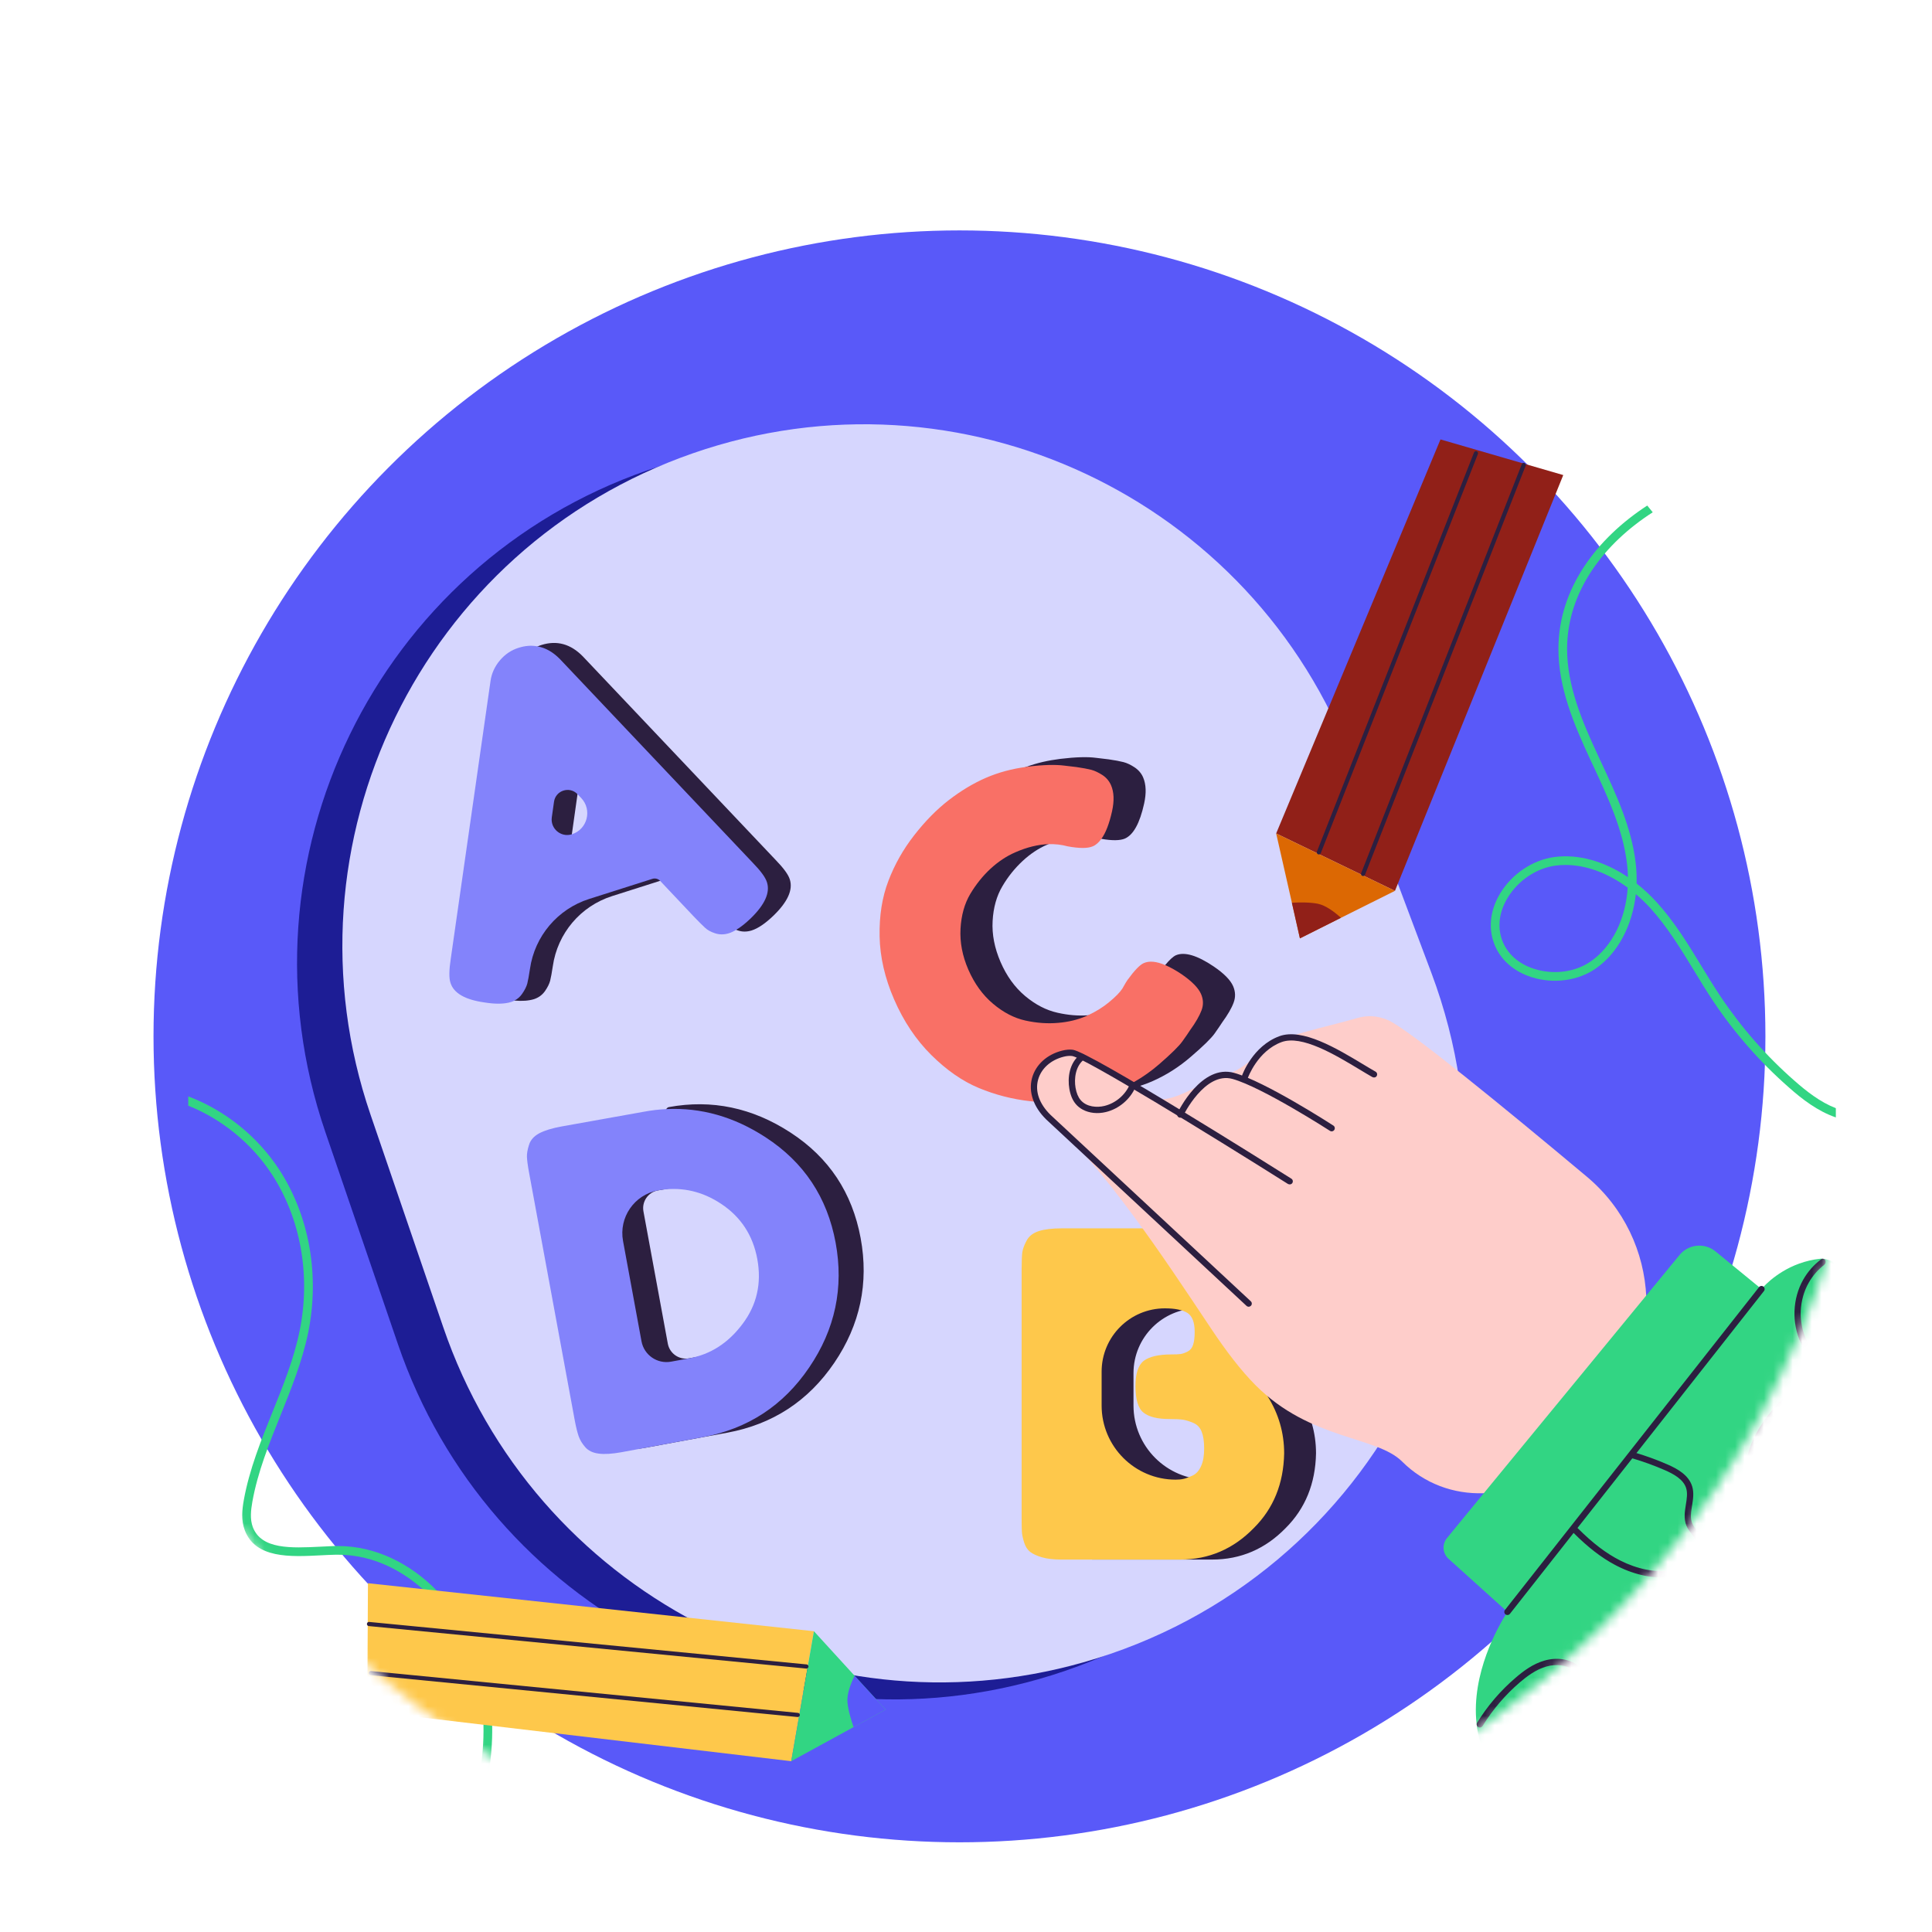 <svg width="201" height="201" viewBox="0 0 201 201" fill="none" xmlns="http://www.w3.org/2000/svg">
<g filter="url(#filter0_dd_149_4158)">
<mask id="mask0_149_4158" style="mask-type:alpha" maskUnits="userSpaceOnUse" x="6" y="2" width="189" height="189">
<circle cx="100.273" cy="96.273" r="94.273" fill="#D9D9D9"/>
</mask>
<g mask="url(#mask0_149_4158)">
<g filter="url(#filter1_dd_149_4158)">
<circle cx="100.273" cy="96.273" r="94.273" fill="white"/>
<circle cx="99.82" cy="95.82" r="83.849" fill="#5959F9"/>
<path d="M186.713 100.455C183.755 97.868 181.159 94.901 178.979 91.639C178.296 90.61 177.638 89.537 177.007 88.499C175.631 86.232 174.204 83.897 172.378 81.889C171.712 81.154 171.003 80.496 170.267 79.917C170.285 79.216 170.259 78.507 170.172 77.78C169.739 74.077 168.139 70.643 166.59 67.32L166.227 66.542C164.601 63.055 163.026 59.335 163.035 55.468C163.061 49.507 166.902 44.533 171.946 41.297C171.755 41.064 171.565 40.83 171.375 40.596C166.141 43.996 162.152 49.213 162.135 55.468C162.118 59.517 163.744 63.349 165.405 66.931L165.769 67.701C167.291 70.963 168.857 74.328 169.272 77.884C169.333 78.351 169.359 78.809 169.367 79.259C166.893 77.59 164.194 76.828 161.694 77.166C159.462 77.469 157.307 78.913 156.079 80.938C155.058 82.625 154.825 84.459 155.421 86.103C156.027 87.79 157.429 89.053 159.358 89.667C161.633 90.385 164.194 90.039 166.037 88.75C168.338 87.141 169.826 84.286 170.189 81.024C170.717 81.466 171.219 81.959 171.712 82.495C173.477 84.442 174.878 86.743 176.237 88.966C176.868 90.013 177.534 91.103 178.226 92.141C180.45 95.472 183.106 98.5 186.117 101.139C187.483 102.35 189.101 103.604 190.996 104.253V103.293C189.369 102.661 187.942 101.537 186.713 100.455ZM165.518 88.006C163.908 89.139 161.65 89.442 159.626 88.802C157.974 88.283 156.78 87.21 156.269 85.791C155.768 84.407 155.975 82.85 156.849 81.405C157.939 79.605 159.842 78.325 161.815 78.057C162.161 78.014 162.516 77.988 162.87 77.988C165.007 77.988 167.274 78.827 169.342 80.349C169.134 83.594 167.741 86.457 165.518 88.006Z" fill="#32D583"/>
<path d="M51.206 167.547C51.267 170.973 50.627 174.623 49.277 178.568H48.317C49.718 174.571 50.376 170.877 50.298 167.443C50.281 166.361 50.185 165.306 50.021 164.276C49.978 163.982 49.917 163.688 49.848 163.394C49.822 163.247 49.787 163.091 49.753 162.944C49.346 161.292 48.68 159.639 47.798 158.091C47.72 157.935 47.624 157.779 47.529 157.623C46.569 156.023 45.367 154.552 43.974 153.324C41.456 151.092 38.324 149.664 34.838 149.751C34.371 149.759 33.886 149.785 33.384 149.811C30.192 149.976 26.576 150.157 25.46 147.19C25.07 146.16 25.192 145.036 25.365 144.067C25.936 140.883 27.164 137.846 28.349 134.905C29.448 132.18 30.581 129.368 31.17 126.47C32.346 120.717 31.291 114.773 28.28 110.162C26.16 106.927 23.055 104.418 19.585 103.033V102.064C23.366 103.492 26.749 106.174 29.041 109.669C32.182 114.479 33.281 120.665 32.061 126.652C31.447 129.628 30.296 132.483 29.189 135.242C28.02 138.141 26.809 141.134 26.256 144.231C26.1 145.114 25.996 146.048 26.299 146.87C27.19 149.223 30.313 149.059 33.341 148.912C33.843 148.886 34.345 148.86 34.812 148.842H35.141C39.146 148.842 42.711 150.711 45.444 153.479C46.699 154.734 47.772 156.187 48.637 157.736C48.723 157.883 48.81 158.039 48.888 158.194C49.718 159.752 50.332 161.395 50.704 163.039C50.739 163.186 50.765 163.333 50.8 163.48C50.843 163.697 50.877 163.913 50.912 164.129C51.094 165.245 51.189 166.387 51.206 167.547Z" fill="#32D583"/>
<path d="M67.396 36.917C39.168 46.71 24.168 77.481 33.84 105.75L41.405 127.858C50.804 155.328 80.054 170.642 107.984 162.716C138.719 153.995 155.438 120.869 144.197 90.963L135.976 69.091C125.622 41.545 95.198 27.271 67.396 36.917Z" fill="#1D1D95"/>
<path d="M72.109 35.15C43.881 44.944 28.881 75.714 38.554 103.984L46.118 126.091C55.517 153.561 84.766 168.874 112.697 160.949C143.432 152.228 160.151 119.102 148.91 89.196L140.689 67.324C130.335 39.778 99.911 25.504 72.109 35.15Z" fill="#D6D6FE"/>
<path d="M136.484 136.112C136.483 136.109 136.483 136.106 136.483 136.103C136.483 136.1 136.482 136.098 136.482 136.095C136.411 135.85 136.331 135.608 136.242 135.368C135.397 133.076 135.292 130.444 135.752 128.045C135.87 127.427 135.929 126.793 135.929 126.141C135.929 123.286 134.908 120.847 132.875 118.805C131.105 116.979 128.948 115.984 126.405 115.819C125.897 115.786 125.393 115.897 124.925 116.097L123.142 116.876L122.489 117.159C122.486 117.161 122.483 117.161 122.481 117.161C122.478 117.161 122.475 117.162 122.472 117.163L121.04 117.775L119.489 118.447C116.095 119.916 114.912 114.941 111.394 116.08C110.797 116.27 110.373 116.599 110.122 117.066C109.871 117.533 109.724 117.94 109.672 118.286C109.629 118.632 109.603 119.186 109.603 119.93V146.022C109.603 146.619 109.612 147.069 109.629 147.363C109.646 147.666 109.724 148.029 109.863 148.47C110.001 148.912 110.217 149.24 110.494 149.457C110.78 149.673 111.186 149.863 111.723 150.019C112.25 150.175 112.925 150.253 113.738 150.253H126.101C129.077 150.253 131.638 149.154 133.766 146.965C135.799 144.932 136.855 142.345 136.915 139.205C136.915 138.125 136.769 137.097 136.484 136.112ZM125.634 141.939C121.377 141.939 117.926 138.487 117.926 134.23V130.856C117.926 127.134 120.943 124.117 124.665 124.117C125.617 124.134 126.343 124.29 126.837 124.584C127.347 124.904 127.607 125.562 127.607 126.565C127.607 127.127 127.555 127.569 127.442 127.906C127.416 127.993 127.382 128.07 127.338 128.148C127.226 128.356 127.079 128.503 126.88 128.607C126.612 128.745 126.369 128.832 126.153 128.866C125.928 128.901 125.617 128.91 125.21 128.91C123.86 128.91 122.9 129.135 122.321 129.567C121.741 130.008 121.447 130.891 121.447 132.206C121.447 133.616 121.732 134.542 122.295 134.974C122.857 135.415 123.757 135.632 124.976 135.632C125.599 135.632 126.075 135.658 126.387 135.701C126.698 135.753 127.061 135.865 127.468 136.038C127.875 136.211 128.16 136.514 128.333 136.955C128.506 137.388 128.593 137.968 128.593 138.694C128.593 139.447 128.489 140.061 128.264 140.546C128.048 141.03 127.745 141.359 127.347 141.532C126.958 141.705 126.655 141.817 126.43 141.861C126.214 141.913 125.945 141.939 125.634 141.939Z" fill="#2C1F40"/>
<path d="M131.87 133.253C131.316 132.367 131.269 131.242 131.709 130.295C132.311 128.998 132.614 127.613 132.614 126.141C132.614 123.286 131.593 120.847 129.56 118.805C128.236 117.438 126.688 116.538 124.923 116.097C124.101 115.898 123.236 115.794 122.319 115.794H110.475C109.471 115.794 108.667 115.889 108.078 116.08C107.481 116.27 107.058 116.599 106.807 117.066C106.556 117.533 106.409 117.94 106.357 118.286C106.314 118.632 106.288 119.186 106.288 119.93V146.022C106.288 146.619 106.296 147.069 106.314 147.363C106.331 147.666 106.409 148.029 106.547 148.471C106.686 148.912 106.902 149.24 107.179 149.457C107.464 149.673 107.871 149.863 108.407 150.019C108.935 150.175 109.61 150.253 110.423 150.253H122.786C125.762 150.253 128.323 149.154 130.451 146.965C132.493 144.932 133.539 142.345 133.6 139.205C133.6 137.059 133.02 135.07 131.87 133.253ZM122.319 141.939C118.061 141.939 114.61 138.488 114.61 134.23V130.701C114.61 127.065 117.558 124.117 121.194 124.117C122.223 124.117 123.002 124.273 123.521 124.584C124.032 124.904 124.291 125.562 124.291 126.565C124.291 127.128 124.239 127.569 124.127 127.906C124.023 128.235 123.833 128.469 123.564 128.607C123.296 128.745 123.054 128.832 122.838 128.867C122.613 128.901 122.301 128.91 121.895 128.91C120.545 128.91 119.585 129.135 119.005 129.567C118.425 130.009 118.131 130.891 118.131 132.206C118.131 133.616 118.417 134.542 118.979 134.974C119.541 135.416 120.441 135.632 121.661 135.632C122.284 135.632 122.76 135.658 123.071 135.701C123.383 135.753 123.746 135.865 124.153 136.038C124.559 136.212 124.853 136.514 125.018 136.956C125.191 137.388 125.277 137.968 125.277 138.694C125.277 139.447 125.174 140.061 124.949 140.546C124.732 141.03 124.43 141.359 124.032 141.532C123.642 141.705 123.339 141.818 123.115 141.861C122.898 141.913 122.63 141.939 122.319 141.939Z" fill="#FEC84B"/>
<path d="M128.289 90.593C128.012 89.962 127.346 89.278 126.273 88.551C124.543 87.383 123.228 87.003 122.337 87.383C122.051 87.513 121.679 87.851 121.221 88.404C121.039 88.621 120.849 88.863 120.641 89.148L120.459 89.434L120.105 90.039C119.862 90.42 119.395 90.896 118.703 91.475C118.011 92.046 117.224 92.522 116.333 92.912C115.467 93.284 114.49 93.517 113.408 93.612C113.339 93.621 113.261 93.621 113.183 93.63C112.163 93.699 111.116 93.612 110.017 93.362C108.849 93.102 107.724 92.522 106.652 91.623C105.579 90.723 104.722 89.538 104.091 88.076C103.468 86.631 103.191 85.212 103.269 83.819C103.347 82.418 103.684 81.215 104.29 80.194C104.887 79.182 105.596 78.308 106.401 77.564C107.205 76.82 108.053 76.258 108.944 75.877C108.988 75.86 109.022 75.843 109.065 75.825C111.038 74.995 112.82 74.804 114.412 75.246C114.473 75.254 114.533 75.263 114.585 75.272C115.718 75.471 116.532 75.453 117.025 75.246C117.916 74.856 118.582 73.645 119.032 71.603C119.274 70.505 119.239 69.605 118.928 68.878C118.746 68.454 118.443 68.1 118.037 67.831C117.63 67.563 117.25 67.381 116.878 67.286C116.514 67.191 116.004 67.096 115.346 67.001L114.049 66.845C113.149 66.724 111.903 66.759 110.329 66.949C109.065 67.105 107.872 67.373 106.756 67.788C106.479 67.883 106.21 67.996 105.942 68.108C104.619 68.679 103.321 69.458 102.049 70.435C100.786 71.413 99.584 72.633 98.442 74.095C97.3 75.566 96.409 77.149 95.76 78.844C95.111 80.549 94.808 82.469 94.851 84.615C94.903 86.769 95.405 88.949 96.357 91.164C97.343 93.439 98.632 95.36 100.224 96.943C101.816 98.526 103.468 99.677 105.172 100.386C105.856 100.672 106.548 100.914 107.249 101.113C107.301 101.13 107.344 101.139 107.396 101.156C107.567 101.208 107.73 101.251 107.902 101.294C107.905 101.294 107.908 101.295 107.911 101.295C107.913 101.295 107.916 101.295 107.919 101.296C108.774 101.503 109.629 101.667 110.51 101.762C110.804 101.797 111.098 101.823 111.384 101.84C111.626 101.866 111.86 101.874 112.093 101.892C113.27 101.935 114.386 101.883 115.424 101.727C115.485 101.719 115.545 101.71 115.606 101.701C116.168 101.615 116.722 101.502 117.25 101.364C117.431 101.329 117.613 101.277 117.786 101.234C117.895 101.201 118.004 101.175 118.106 101.134C118.112 101.132 118.118 101.13 118.125 101.13C118.13 101.13 118.134 101.13 118.139 101.128C118.301 101.077 118.463 101.026 118.625 100.966C119.04 100.836 119.438 100.681 119.828 100.516C121.298 99.876 122.665 99.011 123.928 97.912C125.2 96.822 126.005 96.026 126.359 95.533C126.706 95.04 126.974 94.65 127.155 94.365C127.735 93.569 128.133 92.886 128.341 92.315C128.557 91.744 128.539 91.173 128.289 90.593Z" fill="#2C1F40"/>
<path d="M124.95 91.406C124.673 90.775 123.998 90.091 122.934 89.356C122.311 88.941 121.74 88.62 121.221 88.404C120.313 88.015 119.569 87.946 118.998 88.197C118.591 88.37 118.029 88.958 117.302 89.953L117.12 90.238L116.766 90.853C116.523 91.233 116.056 91.709 115.364 92.28C114.724 92.808 113.989 93.258 113.184 93.63C113.123 93.656 113.054 93.69 112.994 93.716C112.129 94.088 111.151 94.33 110.07 94.417C108.979 94.512 107.855 94.434 106.678 94.175C105.51 93.915 104.386 93.335 103.313 92.427C102.24 91.527 101.384 90.342 100.743 88.88C100.12 87.444 99.852 86.025 99.93 84.624C100.008 83.222 100.345 82.019 100.942 81.007C101.548 79.995 102.257 79.113 103.062 78.369C103.867 77.633 104.714 77.071 105.605 76.682C106.825 76.145 107.985 75.86 109.066 75.825C109.767 75.799 110.433 75.877 111.073 76.05C112.293 76.275 113.167 76.275 113.686 76.05C114.023 75.912 114.317 75.643 114.586 75.271C115.044 74.648 115.407 73.688 115.693 72.408C115.935 71.318 115.901 70.409 115.589 69.691C115.399 69.259 115.105 68.904 114.698 68.636C114.291 68.376 113.902 68.186 113.539 68.091C113.175 67.996 112.665 67.9 112.007 67.805L110.71 67.65C109.801 67.537 108.564 67.563 106.99 67.753C106.912 67.762 106.834 67.771 106.756 67.788C105.268 67.987 103.884 68.359 102.595 68.913C101.271 69.484 99.982 70.262 98.71 71.24C97.447 72.217 96.245 73.437 95.103 74.908C93.961 76.37 93.07 77.953 92.421 79.658C91.772 81.353 91.469 83.274 91.512 85.428C91.556 87.574 92.057 89.754 93.018 91.969C94.004 94.244 95.293 96.173 96.885 97.756C98.477 99.331 100.12 100.481 101.833 101.191C103.538 101.9 105.32 102.359 107.171 102.566C107.301 102.584 107.431 102.592 107.552 102.601C107.639 102.618 107.725 102.627 107.812 102.627C107.976 102.644 108.14 102.662 108.305 102.67C109.507 102.739 110.649 102.714 111.713 102.584C111.904 102.566 112.085 102.532 112.267 102.506C112.328 102.497 112.388 102.489 112.449 102.471C113.513 102.298 114.499 102.056 115.425 101.727C115.788 101.606 116.143 101.468 116.489 101.321C116.766 101.2 117.034 101.078 117.293 100.94C117.379 100.897 117.464 100.855 117.549 100.812C117.552 100.811 117.554 100.81 117.557 100.81C117.56 100.81 117.563 100.809 117.566 100.808C117.657 100.758 117.733 100.707 117.817 100.657C117.82 100.655 117.823 100.654 117.826 100.654C117.828 100.654 117.831 100.654 117.833 100.653C117.884 100.627 117.926 100.602 117.968 100.577C118.885 100.058 119.759 99.443 120.59 98.725C121.853 97.626 122.666 96.831 123.012 96.338C123.367 95.844 123.635 95.455 123.817 95.169C124.396 94.374 124.785 93.69 125.002 93.119C125.218 92.548 125.201 91.977 124.95 91.406Z" fill="#F97066"/>
<path d="M166.261 136.021C173.396 128.747 172.895 116.953 165.082 110.412C156.359 103.109 146.513 95.059 144.428 94.14C143.249 93.621 142.159 93.637 141.213 93.913C138.764 94.627 135.587 95.285 133.204 96.193C132.746 96.367 132.275 96.622 131.802 96.983C130.01 98.35 129.046 99.476 126.867 100.051C125.019 100.539 121.691 103.079 120.015 102.159L112.395 97.978C110.948 97.209 109.158 97.576 108.134 98.855C107.032 100.229 107.158 102.215 108.424 103.439C115.362 110.145 120.698 118.275 126.051 126.302C127.52 128.504 129.093 130.581 130.642 132.132C136.348 137.845 143.195 137.383 145.876 140.058C150.525 144.696 158.103 144.339 162.7 139.651L166.261 136.021Z" fill="#FECDCA"/>
<path d="M129.361 100.325C129.22 100.251 129.152 100.083 129.206 99.929C129.25 99.802 130.314 96.838 133.094 95.806C135.492 94.917 139.132 97.113 141.79 98.712C142.268 99 142.712 99.268 143.109 99.492C143.265 99.581 143.32 99.781 143.231 99.938C143.142 100.095 142.961 100.14 142.786 100.061C142.386 99.834 141.937 99.564 141.454 99.272C138.911 97.738 135.424 95.638 133.322 96.419C130.835 97.342 129.833 100.117 129.823 100.145C129.763 100.315 129.577 100.405 129.406 100.345C129.39 100.339 129.374 100.333 129.361 100.325Z" fill="#2C1F40"/>
<path d="M122.637 104.242C122.483 104.16 122.42 103.972 122.496 103.813C122.596 103.603 124.998 98.666 128.407 99.622C131.603 100.514 138.431 104.913 138.719 105.1C138.87 105.197 138.914 105.4 138.816 105.552C138.719 105.704 138.512 105.75 138.365 105.649C138.295 105.604 131.331 101.12 128.232 100.251C125.35 99.445 123.109 104.049 123.087 104.095C123.009 104.259 122.813 104.328 122.651 104.249C122.645 104.247 122.641 104.245 122.637 104.242Z" fill="#2C1F40"/>
<path d="M129.753 123.91C129.729 123.897 129.705 123.881 129.685 123.86L108.836 104.457C107.512 103.155 106.98 101.59 107.369 100.16C107.748 98.768 108.921 97.7 110.507 97.303C110.906 97.203 111.277 97.173 111.612 97.214C113.389 97.437 132.209 109.275 134.349 110.625C134.503 110.722 134.548 110.924 134.451 111.077C134.355 111.229 134.158 111.262 134.001 111.179C125.645 105.911 112.769 98.017 111.531 97.863C111.282 97.832 110.982 97.857 110.667 97.936C109.313 98.275 108.317 99.171 108 100.333C107.669 101.546 108.127 102.843 109.288 103.984L130.129 123.382C130.262 123.504 130.269 123.711 130.147 123.843C130.043 123.954 129.881 123.978 129.753 123.91Z" fill="#2C1F40"/>
<path d="M112.651 103.446C112.37 103.297 112.123 103.103 111.924 102.867C111.588 102.47 111.369 101.952 111.253 101.283C111.053 100.137 111.242 98.599 112.371 97.715C112.514 97.603 112.717 97.628 112.831 97.77C112.941 97.913 112.916 98.118 112.774 98.229C111.872 98.935 111.738 100.256 111.897 101.171C111.993 101.721 112.165 102.138 112.424 102.444C113.049 103.188 114.147 103.241 114.895 103.059C116.045 102.783 117.053 101.937 117.526 100.854C117.598 100.689 117.79 100.614 117.956 100.685C118.111 100.76 118.197 100.949 118.124 101.116C117.572 102.384 116.392 103.372 115.047 103.695C114.185 103.903 113.321 103.803 112.651 103.446Z" fill="#2C1F40"/>
<path d="M190.422 119.151C190.779 119.27 190.993 119.626 190.993 120.002V157.276C190.993 169.036 181.46 178.569 169.701 178.569C164.247 178.569 158.61 176.777 155.482 172.309C155.08 171.734 154.763 171.202 154.545 170.722C154.19 169.935 153.939 169.147 153.783 168.36C153.706 168.014 153.654 167.659 153.619 167.322C153.039 162.105 155.912 157.165 156.656 155.971C156.676 155.94 156.694 155.912 156.711 155.886C156.78 155.78 156.763 155.64 156.672 155.552L156.598 155.481C156.596 155.479 156.594 155.478 156.591 155.478C156.588 155.478 156.585 155.477 156.583 155.475L151.058 150.495L150.695 150.166C150.079 149.609 150.009 148.667 150.535 148.024L152.209 145.979L160.895 135.407L164.589 130.917L174.737 118.563C175.669 117.43 177.343 117.265 178.479 118.194L183.008 121.902L183.017 121.91C183.153 122.023 183.358 121.999 183.475 121.868C184.115 121.193 186.166 119.29 189.401 118.952C189.444 118.943 189.496 118.952 189.548 118.952C189.79 118.952 190.085 119.021 190.422 119.151Z" fill="#32D583"/>
<path d="M156.675 155.988C156.658 155.979 156.642 155.968 156.627 155.956C156.485 155.844 156.46 155.639 156.572 155.497L183.004 121.912C183.116 121.769 183.325 121.744 183.463 121.857C183.605 121.969 183.63 122.174 183.518 122.317L157.086 155.901C156.986 156.028 156.812 156.061 156.675 155.988Z" fill="#2C1F40"/>
<path d="M181.874 166.18C181.502 168.931 179.927 171.596 177.566 173.473C176.666 174.191 175.671 174.779 174.711 175.35C174.2 175.671 173.681 175.973 173.188 176.293C172.928 176.466 172.626 176.674 172.565 176.934C172.513 177.133 172.574 177.384 172.764 177.712C172.828 177.821 172.894 177.926 172.964 178.027C173.116 178.248 172.968 178.569 172.699 178.569C172.604 178.569 172.513 178.525 172.456 178.448C172.361 178.317 172.272 178.179 172.193 178.041C171.916 177.557 171.83 177.141 171.925 176.778C172.072 176.242 172.565 175.921 172.833 175.748C173.335 175.42 173.863 175.108 174.373 174.797C175.316 174.226 176.294 173.646 177.15 172.963C179.391 171.18 180.879 168.68 181.225 166.093C181.606 163.308 180.628 160.479 178.682 158.714C177.903 158.013 177.029 157.537 176.155 157.347C174.2 156.914 172.271 157.849 170.999 158.705C170.169 159.268 169.381 159.934 168.62 160.591C167.954 161.171 167.262 161.75 166.535 162.278C166.232 162.486 165.878 162.719 165.462 162.737C164.874 162.754 164.459 162.382 164.078 162.053C163.974 161.967 163.879 161.872 163.767 161.794C163.031 161.231 161.941 161.076 160.86 161.387C159.761 161.707 158.818 162.434 158.126 163.022C156.615 164.317 155.297 165.857 154.253 167.554C154.082 167.831 153.668 167.76 153.631 167.437C153.622 167.36 153.64 167.286 153.68 167.221C154.761 165.461 156.14 163.853 157.702 162.529C158.446 161.889 159.458 161.11 160.678 160.764C161.959 160.392 163.265 160.591 164.173 161.275C164.286 161.361 164.39 161.456 164.502 161.56C164.822 161.828 165.116 162.088 165.436 162.071C165.679 162.071 165.921 161.915 166.146 161.75C166.855 161.231 167.53 160.652 168.196 160.098C168.966 159.432 169.771 158.748 170.636 158.16C172.02 157.226 174.114 156.222 176.302 156.707C177.271 156.923 178.249 157.451 179.123 158.229C181.225 160.133 182.281 163.178 181.874 166.18Z" fill="#2C1F40"/>
<path d="M190.995 148.575C190.995 148.669 190.957 148.759 190.894 148.829C190.028 149.783 189.622 151.11 189.93 152.269C190.034 152.649 190.207 153.013 190.389 153.393C190.675 154.008 190.977 154.639 190.986 155.357C191.021 156.707 190.086 157.719 189.186 158.697C189.022 158.887 188.858 159.069 188.693 159.242C187.569 160.531 186.833 162.053 186.565 163.637C186.133 166.275 187.024 168.732 187.854 170.324C188.655 171.875 189.689 173.161 190.863 174.089C190.945 174.154 190.995 174.253 190.995 174.358C190.995 174.629 190.693 174.786 190.48 174.619C189.223 173.633 188.121 172.275 187.275 170.627C186.401 168.949 185.449 166.344 185.925 163.524C186.21 161.828 187.006 160.202 188.2 158.818C188.365 158.627 188.538 158.446 188.711 158.255C189.524 157.373 190.354 156.456 190.337 155.366C190.32 154.795 190.069 154.25 189.792 153.67C189.61 153.281 189.42 152.874 189.308 152.442C188.912 151.032 189.392 149.461 190.447 148.334C190.653 148.114 190.995 148.273 190.995 148.575Z" fill="#2C1F40"/>
<path d="M190.5 145.049C190.72 144.929 190.993 145.085 190.993 145.335C190.993 145.45 190.932 145.556 190.832 145.611C190.721 145.672 190.611 145.73 190.5 145.789C189.159 146.481 187.42 147.242 185.681 146.905C185.249 146.827 184.833 146.671 184.444 146.463C183.017 145.702 181.927 144.179 181.641 142.389C181.347 140.537 181.875 138.409 183.129 136.419C184.124 134.827 185.456 133.46 186.745 132.145L187.1 131.773C187.619 131.246 188.095 130.718 188.164 130.104C188.251 129.472 187.939 128.867 187.61 128.218C187.524 128.045 187.446 127.88 187.36 127.725C186.391 125.64 186.477 123.122 187.602 121.132C188.074 120.304 188.705 119.586 189.449 119.025C189.513 118.977 189.571 118.95 189.651 118.956C189.966 118.979 190.031 119.397 189.781 119.591C189.13 120.098 188.581 120.728 188.173 121.452C187.152 123.26 187.065 125.553 187.948 127.439C188.026 127.595 188.104 127.759 188.19 127.924C188.553 128.633 188.934 129.351 188.813 130.182C188.701 131.003 188.164 131.618 187.576 132.223L187.213 132.604C185.949 133.893 184.643 135.234 183.683 136.765C182.515 138.625 182.013 140.58 182.29 142.293C182.601 144.275 184.081 145.936 185.802 146.273C187.334 146.559 188.882 145.892 190.197 145.209C190.298 145.157 190.4 145.103 190.5 145.049Z" fill="#2C1F40"/>
<path d="M168.018 150.805C166.584 150.042 165.203 148.975 163.696 147.466C163.569 147.338 163.569 147.131 163.696 147.003C163.824 146.876 164.03 146.875 164.159 147.003C165.703 148.548 167.097 149.611 168.564 150.351C170.335 151.246 172.162 151.61 173.848 151.406C174.784 151.292 175.515 151.004 176.019 150.548C176.606 150.019 176.862 149.211 176.639 148.583C176.529 148.269 176.31 147.992 176.078 147.699C175.838 147.395 175.59 147.081 175.438 146.696C175.159 145.987 175.278 145.253 175.392 144.542C175.491 143.929 175.584 143.351 175.424 142.826C175.141 141.903 174.107 141.347 173.238 140.965C172.119 140.474 170.96 140.054 169.792 139.714C169.619 139.663 169.518 139.483 169.569 139.309C169.62 139.136 169.801 139.037 169.974 139.087C171.168 139.435 172.355 139.865 173.501 140.367C174.498 140.804 175.688 141.458 176.048 142.635C176.253 143.306 176.144 143.987 176.036 144.647C175.932 145.298 175.831 145.915 176.045 146.456C176.162 146.751 176.369 147.015 176.59 147.293C176.844 147.616 177.107 147.948 177.254 148.364C177.567 149.249 177.246 150.322 176.455 151.035C175.849 151.581 174.998 151.923 173.926 152.053C172.11 152.274 170.154 151.887 168.267 150.934C168.185 150.894 168.101 150.85 168.018 150.805Z" fill="#2C1F40"/>
<path d="M82.17 79.493C82.014 78.983 81.513 78.308 80.682 77.451L60.646 56.299C59.374 54.992 57.929 54.594 56.32 55.105C56.19 55.148 56.06 55.191 55.939 55.252C55.351 55.503 54.832 55.892 54.391 56.411C53.854 57.043 53.526 57.752 53.413 58.539L49.278 87.426C49.096 88.612 49.079 89.451 49.243 89.961C49.589 91.034 50.757 91.717 52.755 92.003C53.024 92.046 53.283 92.072 53.526 92.098C54.339 92.167 55.014 92.115 55.55 91.951C56.026 91.795 56.406 91.519 56.692 91.121C56.977 90.714 57.15 90.35 57.237 90.03C57.315 89.71 57.41 89.209 57.514 88.516C58 85.105 60.397 82.272 63.681 81.228L68.674 79.64C69.922 79.243 71.287 79.597 72.186 80.55L74.583 83.092C75.076 83.594 75.448 83.966 75.708 84.208C75.933 84.424 76.218 84.597 76.59 84.736C76.651 84.762 76.711 84.788 76.78 84.805C77.239 84.961 77.706 84.952 78.191 84.805C78.874 84.589 79.644 84.061 80.501 83.231C81.954 81.812 82.515 80.566 82.17 79.493ZM59.891 75.132C59.675 75.2 59.462 75.02 59.494 74.795L60.082 70.625C60.223 69.643 61.434 69.254 62.12 69.971L63.217 71.118C64.218 72.164 63.775 73.897 62.396 74.336L59.891 75.132Z" fill="#2C1F40"/>
<path d="M79.792 79.787C79.636 79.277 79.135 78.602 78.304 77.746L58.268 56.584C57.55 55.849 56.771 55.399 55.94 55.252C55.309 55.122 54.643 55.174 53.942 55.399C53.198 55.633 52.549 56.065 52.013 56.697C51.476 57.328 51.148 58.046 51.035 58.834L46.9 87.721C46.718 88.897 46.701 89.745 46.865 90.247C47.203 91.328 48.379 92.003 50.378 92.288C51.554 92.479 52.48 92.462 53.172 92.245C53.302 92.202 53.414 92.159 53.527 92.098C53.838 91.934 54.106 91.709 54.314 91.406C54.591 91.008 54.773 90.645 54.859 90.325C54.937 90.005 55.032 89.503 55.136 88.802C55.623 85.395 58.016 82.568 61.295 81.525L67.871 79.434C68.157 79.343 68.469 79.423 68.675 79.64L72.205 83.378C72.698 83.888 73.07 84.26 73.33 84.502C73.589 84.753 73.944 84.952 74.402 85.099C74.861 85.246 75.328 85.246 75.813 85.099C76.064 85.021 76.323 84.9 76.591 84.736C77.067 84.459 77.578 84.052 78.123 83.525C79.576 82.106 80.137 80.86 79.792 79.787ZM57.638 71.411C57.806 70.231 59.261 69.763 60.084 70.626L60.46 71.017C61.636 72.245 61.116 74.281 59.496 74.796C58.362 75.156 57.242 74.208 57.408 73.03L57.638 71.411Z" fill="#8383FB"/>
<path d="M89.539 116.806C88.665 112.091 86.243 108.432 82.255 105.836C78.275 103.241 74.045 102.359 69.581 103.18C69.477 103.198 69.39 103.276 69.312 103.388C68.629 104.374 68.568 108.44 66.855 108.743C64.944 109.081 62.997 108.795 62.071 108.968C61.085 109.15 59.26 105.136 58.715 105.421C58.161 105.715 57.806 106.122 57.642 106.624C57.477 107.134 57.408 107.558 57.425 107.913C57.443 108.259 57.521 108.804 57.65 109.539L62.391 135.242C62.521 135.952 62.66 136.505 62.798 136.912C62.936 137.319 63.17 137.708 63.49 138.08C63.81 138.443 64.286 138.668 64.9 138.746C65.523 138.824 66.293 138.781 67.219 138.608L73.076 137.526L75.68 137.051C80.395 136.177 84.098 133.754 86.797 129.783C89.487 125.821 90.404 121.487 89.539 116.806ZM71.7 129.316C70.663 129.507 69.668 128.822 69.477 127.785L66.943 114.031C66.756 113.016 67.424 112.04 68.439 111.849C68.549 111.833 68.651 111.811 68.753 111.794C68.774 111.79 68.798 111.788 68.819 111.785C68.844 111.78 68.866 111.778 68.891 111.773L71.043 111.373C73.387 110.941 75.576 111.408 77.635 112.766C79.685 114.124 80.94 116.036 81.39 118.502C81.857 121.028 81.347 123.278 79.867 125.259C78.379 127.24 76.528 128.434 74.313 128.84L71.7 129.316Z" fill="#2C1F40"/>
<path d="M86.936 117.282C86.062 112.567 83.64 108.916 79.651 106.321C76.373 104.184 72.929 103.206 69.313 103.388C68.543 103.423 67.756 103.518 66.968 103.665C66.017 103.838 64.581 104.098 62.669 104.435C60.757 104.772 59.338 105.023 58.412 105.196C57.426 105.378 56.656 105.612 56.102 105.906C55.557 106.2 55.194 106.598 55.038 107.108C54.874 107.619 54.805 108.043 54.822 108.389C54.839 108.735 54.908 109.28 55.047 110.024L59.788 135.727C59.918 136.436 60.056 136.99 60.194 137.397C60.333 137.803 60.558 138.184 60.886 138.556C61.207 138.928 61.674 139.153 62.297 139.231C62.92 139.309 63.69 139.257 64.615 139.092L67.219 138.608L73.076 137.526C77.791 136.661 81.494 134.239 84.185 130.268C86.884 126.297 87.801 121.971 86.936 117.282ZM69.823 129.662C68.386 129.93 67.004 128.98 66.74 127.542L64.819 117.11C64.367 114.658 65.987 112.303 68.439 111.849C68.536 111.835 68.626 111.816 68.716 111.8C68.762 111.792 68.808 111.78 68.854 111.78C71.035 111.486 73.094 111.962 75.023 113.242C77.073 114.6 78.328 116.512 78.786 118.978C79.253 121.504 78.743 123.762 77.255 125.735C75.775 127.716 73.924 128.91 71.701 129.316L69.823 129.662Z" fill="#8383FB"/>
<path d="M149.865 33.717L132.769 74.708L145.128 80.682L162.637 37.425L149.865 33.717Z" fill="#912018"/>
<path d="M145.128 80.682L139.509 83.486L135.24 85.625L134.405 81.918L132.769 74.708L145.128 80.682Z" fill="#DC6803"/>
<path d="M139.508 83.486L135.24 85.626L134.404 81.918C135.216 81.872 136.269 81.861 137.093 82.021C137.94 82.192 138.856 82.891 139.508 83.486Z" fill="#912018"/>
<path d="M137.21 76.896C137.183 76.896 137.157 76.891 137.13 76.88C137.02 76.836 136.965 76.711 137.008 76.6L153.354 35.073C153.398 34.962 153.524 34.909 153.635 34.951C153.745 34.995 153.8 35.12 153.757 35.231L137.411 76.758C137.378 76.845 137.297 76.896 137.21 76.896Z" fill="#2C1F40"/>
<path d="M141.812 79.142C141.786 79.142 141.758 79.137 141.733 79.126C141.622 79.083 141.567 78.958 141.611 78.846L158.324 36.289C158.368 36.178 158.495 36.125 158.604 36.167C158.715 36.21 158.77 36.336 158.727 36.447L142.014 79.004C141.98 79.089 141.899 79.142 141.812 79.142Z" fill="#2C1F40"/>
<path d="M38.211 166.011L82.317 171.23L84.678 157.708L38.28 152.713L38.211 166.011Z" fill="#FEC84B"/>
<path d="M84.677 157.708L88.912 162.344L92.139 165.863L88.802 167.682L82.316 171.23L84.677 157.708Z" fill="#32D583"/>
<path d="M88.913 162.344L92.14 165.863L88.803 167.682C88.536 166.913 88.237 165.903 88.165 165.067C88.099 164.206 88.52 163.135 88.913 162.344Z" fill="#5959F9"/>
<path d="M82.997 166.635C82.99 166.635 82.983 166.635 82.976 166.634L38.56 162.284C38.442 162.272 38.355 162.167 38.366 162.048C38.378 161.929 38.486 161.842 38.602 161.854L83.017 166.203C83.136 166.216 83.223 166.321 83.212 166.44C83.201 166.551 83.107 166.635 82.997 166.635Z" fill="#2C1F40"/>
<path d="M83.896 161.594C83.889 161.594 83.881 161.594 83.874 161.593L38.367 157.172C38.249 157.16 38.162 157.054 38.173 156.936C38.185 156.817 38.292 156.728 38.409 156.741L83.916 161.162C84.035 161.174 84.122 161.28 84.111 161.398C84.1 161.51 84.006 161.594 83.896 161.594Z" fill="#2C1F40"/>
</g>
</g>
</g>
<defs>
<filter id="filter0_dd_149_4158" x="0" y="0" width="200.547" height="200.547" filterUnits="userSpaceOnUse" color-interpolation-filters="sRGB">
<feFlood flood-opacity="0" result="BackgroundImageFix"/>
<feColorMatrix in="SourceAlpha" type="matrix" values="0 0 0 0 0 0 0 0 0 0 0 0 0 0 0 0 0 0 127 0" result="hardAlpha"/>
<feMorphology radius="2" operator="erode" in="SourceAlpha" result="effect1_dropShadow_149_4158"/>
<feOffset dy="2"/>
<feGaussianBlur stdDeviation="2"/>
<feColorMatrix type="matrix" values="0 0 0 0 0.063 0 0 0 0 0.094 0 0 0 0 0.157 0 0 0 0.06 0"/>
<feBlend mode="normal" in2="BackgroundImageFix" result="effect1_dropShadow_149_4158"/>
<feColorMatrix in="SourceAlpha" type="matrix" values="0 0 0 0 0 0 0 0 0 0 0 0 0 0 0 0 0 0 127 0" result="hardAlpha"/>
<feMorphology radius="2" operator="erode" in="SourceAlpha" result="effect2_dropShadow_149_4158"/>
<feOffset dy="4"/>
<feGaussianBlur stdDeviation="4"/>
<feColorMatrix type="matrix" values="0 0 0 0 0.063 0 0 0 0 0.094 0 0 0 0 0.157 0 0 0 0.1 0"/>
<feBlend mode="normal" in2="effect1_dropShadow_149_4158" result="effect2_dropShadow_149_4158"/>
<feBlend mode="normal" in="SourceGraphic" in2="effect2_dropShadow_149_4158" result="shape"/>
</filter>
<filter id="filter1_dd_149_4158" x="0" y="0" width="200.547" height="200.547" filterUnits="userSpaceOnUse" color-interpolation-filters="sRGB">
<feFlood flood-opacity="0" result="BackgroundImageFix"/>
<feColorMatrix in="SourceAlpha" type="matrix" values="0 0 0 0 0 0 0 0 0 0 0 0 0 0 0 0 0 0 127 0" result="hardAlpha"/>
<feMorphology radius="2" operator="erode" in="SourceAlpha" result="effect1_dropShadow_149_4158"/>
<feOffset dy="2"/>
<feGaussianBlur stdDeviation="2"/>
<feColorMatrix type="matrix" values="0 0 0 0 0.063 0 0 0 0 0.094 0 0 0 0 0.157 0 0 0 0.06 0"/>
<feBlend mode="normal" in2="BackgroundImageFix" result="effect1_dropShadow_149_4158"/>
<feColorMatrix in="SourceAlpha" type="matrix" values="0 0 0 0 0 0 0 0 0 0 0 0 0 0 0 0 0 0 127 0" result="hardAlpha"/>
<feMorphology radius="2" operator="erode" in="SourceAlpha" result="effect2_dropShadow_149_4158"/>
<feOffset dy="4"/>
<feGaussianBlur stdDeviation="4"/>
<feColorMatrix type="matrix" values="0 0 0 0 0.063 0 0 0 0 0.094 0 0 0 0 0.157 0 0 0 0.1 0"/>
<feBlend mode="normal" in2="effect1_dropShadow_149_4158" result="effect2_dropShadow_149_4158"/>
<feBlend mode="normal" in="SourceGraphic" in2="effect2_dropShadow_149_4158" result="shape"/>
</filter>
</defs>
</svg>
